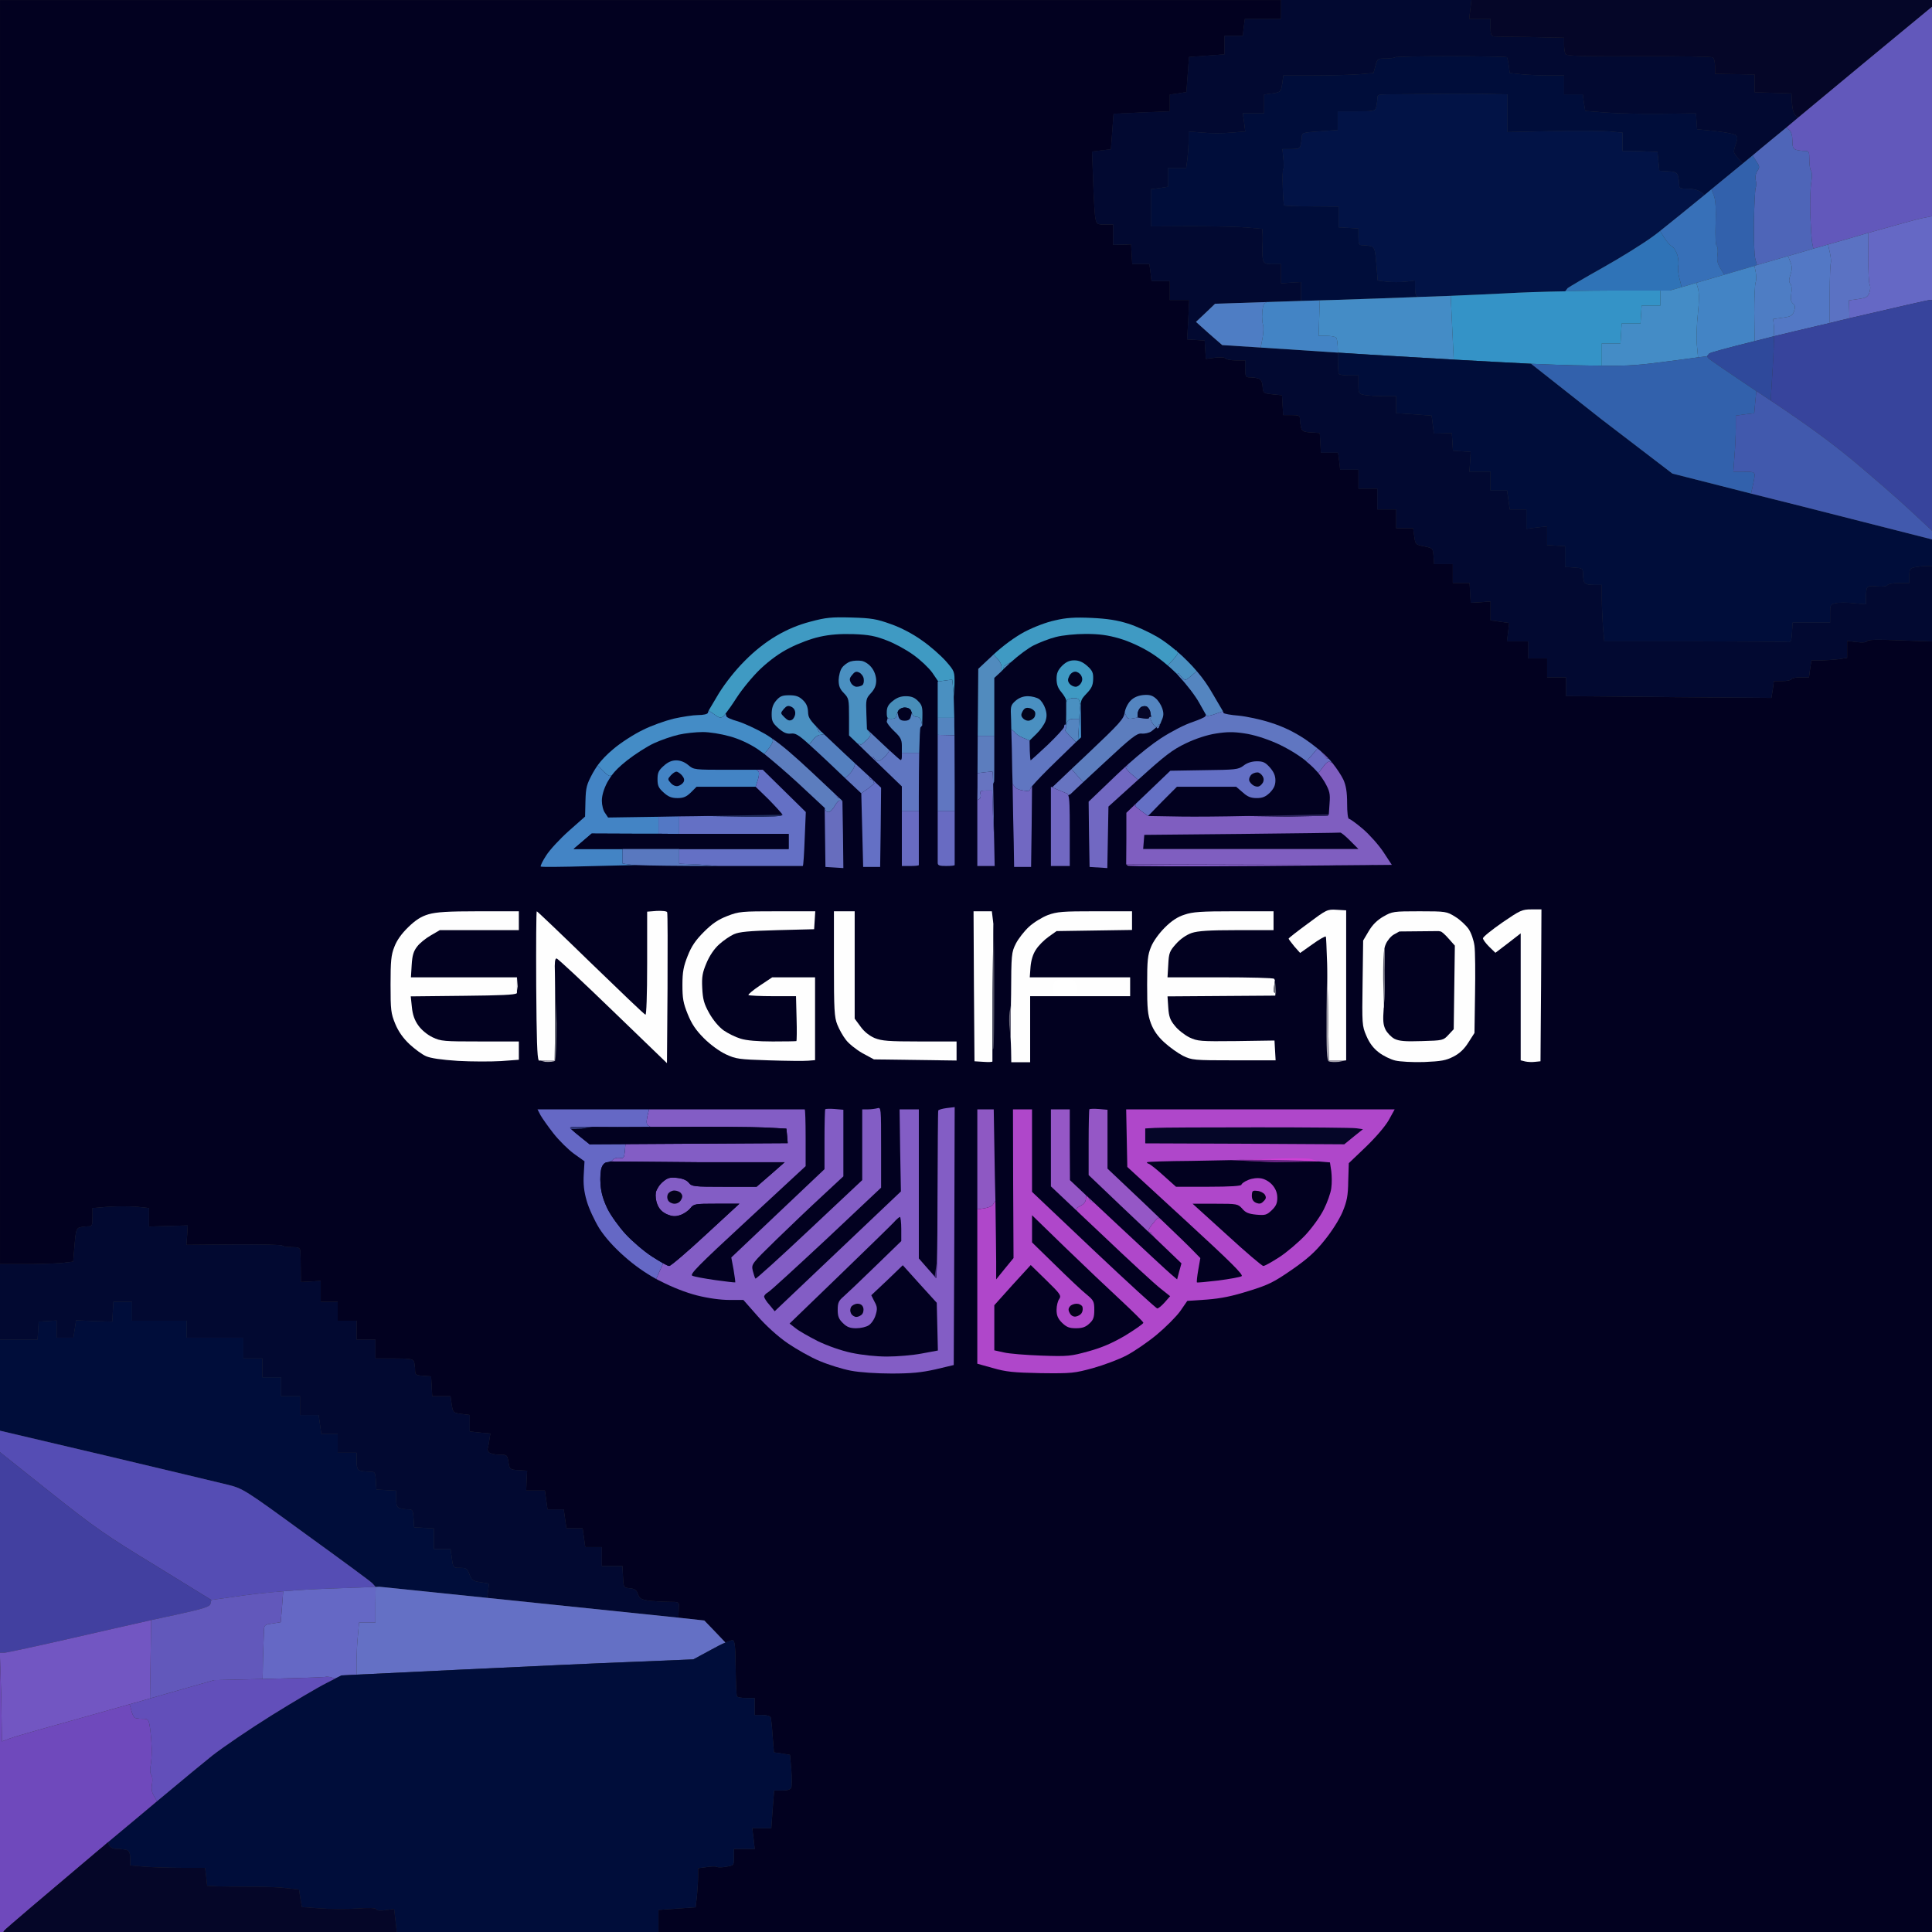 <?xml version="1.0" encoding="UTF-8" standalone="no"?><!DOCTYPE svg PUBLIC "-//W3C//DTD SVG 20010904//EN"
 "http://www.w3.org/Graphics/SVG/1.1/DTD/svg11.dtd">
<svg version="1.1" baseProfile="full" xmlns="http://www.w3.org/2000/svg"
 width="1024pt" height="1024pt" viewBox="0 0 1024 1024" preserveAspectRatio="xMidYMid meet">
<rect x="0" y="0" width="1024" height="1024" fill="#333333" stroke="none"/>
<g id="svg" fill="black" stroke="none" stroke-linecap="round" transform="scale(0.1,0.1)">
<path d="M0 6700l134 0 c73 0 160 -3 194 -6 l60 -7 7 -87 c6 -74 10 -89 26 -94 10 -3 30 -6 44 -6
23 0 25 -3 25 -49 l0 -48 85 -7 c47 -3 114 -3 150 0 l65 7 0 49 0 49 103 -3
102 -3 -3 52 -4 51 252 -2 c138 -1 253 1 256 6 3 4 25 8 50 8 38 0 44 3 46 23
1 12 2 54 2 92 l1 70 53 -3 52 -3 0 55 0 56 45 0 45 0 0 50 0 50 50 0 50 0 0 50
0 50 50 0 50 0 0 50 0 50 99 0 c81 0 100 3 105 16 3 9 6 29 6 44 0 27 3 29 43 32
l42 3 3 53 3 52 48 0 49 0 6 44 c7 43 8 44 51 50 l45 6 0 43 0 44 54 6 55 5 -6 39
c-3 21 -7 40 -9 42 -2 2 1 10 7 18 6 7 31 13 54 13 43 0 43 1 50 39 6 39 7 40 53 43
l46 3 -3 53 -2 52 49 0 50 0 7 50 7 50 43 0 43 0 7 50 7 50 43 0 43 0 7 50
7 50 44 0 44 0 0 50 0 50 55 0 54 0 3 58 c3 57 3 57 36 60 26 3 36 9 43 31
9 24 17 29 60 35 27 3 74 6 104 6 54 0 55 1 53 28 -1 15 -2 34 -2 42 l0 14
137 15 56 58 56 59 c21 -9 36 -14 39 -13 11 4 14 38 15 147 1 78 4 146 7 151
3 5 25 9 50 9 l44 0 0 45 0 45 40 0 c24 0 42 5 45 13 2 6 7 51 10 98 l7 87 42 6
43 7 7 78 c3 43 3 86 0 95 -4 11 -19 16 -49 16 l-42 0 -8 100 -7 100 -50 0
-51 0 7 55 6 55 -55 0 -55 0 0 44 c0 43 0 43 -41 50 -22 4 -44 4 -50 1 -5 -4 -29 -3 -54 1
l-45 6 0 43 c0 23 -3 69 -6 103 l-7 61 -98 7 -99 7 0 58 0 59 0 0 3375 0
3375 0 0 -5120 0 -1720 -168 -6 c-119 -5 -171 -4 -176 4 -4 7 -25 9 -56 5
l-50 -6 0 45 0 45 -46 7 c-26 3 -68 6 -95 6 l-48 0 -7 45 -6 45 -44 0 c-23 0 -46 4 -49 10
-3 6 -26 10 -49 10 l-44 0 -6 45 -7 44 -510 -4 c-280 -3 -525 -5 -544 -5
l-35 0 0 -50 0 -50 -50 0 -50 0 0 -50 0 -50 -50 0 -50 0 0 -45 0 -45 -56 0
-57 0 6 -49 6 -49 -50 -7 -49 -7 0 -50 0 -50 -52 4 -53 3 -3 -52 -3 -53 -45 0
-44 0 0 -50 0 -50 -49 0 -50 0 -3 -42 c-3 -42 -4 -43 -49 -52 -46 -9 -47 -10 -53 -52
l-6 -44 -45 0 -45 0 0 -50 0 -50 -50 0 -50 0 0 -55 0 -55 -50 0 -50 0 0 -50
0 -50 -49 0 -48 0 -5 -45 -6 -45 -45 0 -46 0 -3 -52 -3 -53 -46 -3 c-39 -2 -48 -7 -53 -25
-3 -12 -6 -32 -6 -44 0 -20 -5 -23 -44 -23 l-45 0 -3 -52 -3 -53 -50 -5
c-49 -5 -50 -6 -53 -41 -2 -26 -9 -39 -23 -43 -10 -3 -30 -6 -44 -6 -23 0 -25 -4 -25 -45
l0 -45 -49 0 c-28 0 -53 -5 -56 -10 -4 -6 -26 -8 -55 -4 l-49 6 -3 -48 -3 -49 -46 -3
-47 -3 6 -105 5 -104 -52 0 -51 0 0 -50 0 -50 -49 0 -48 0 -5 -45 -6 -45 -45 0
-46 0 -3 -52 -3 -53 -47 2 -48 1 0 -54 0 -54 -44 0 c-41 0 -44 -2 -50 -32
-4 -18 -9 -105 -12 -194 l-6 -161 50 -6 50 -6 7 -94 7 -94 149 -7 149 -6 0 -45
0 -44 44 -6 44 -7 7 -93 7 -93 94 -7 94 -7 0 -49 0 -49 49 0 48 0 5 -45
6 -45 96 0 96 0 0 -50 0 -50 -1670 0 -5120 0 0 5120 0 1580 z" fill="rgb(2, 1, 32)"/>
<path d="M10240 3400l0 -400 -29 0 c-16 0 -43 3 -60 6 -28 6 -31 10 -31 45 l0 39 -54 0
c-30 0 -58 5 -62 11 -4 7 -25 9 -55 7 -36 -4 -49 -1 -54 9 -3 8 -5 31 -5 50
l0 36 -65 -6 c-36 -4 -79 -4 -95 0 -28 5 -30 8 -30 54 l0 49 -99 0 -100 0 -3 53
c-3 47 -5 52 -25 50 -13 -2 -236 -3 -497 -4 l-473 0 -7 -76 c-3 -42 -6 -109 -6 -150
l0 -73 -44 0 c-31 0 -46 -5 -50 -16 -3 -9 -6 -29 -6 -44 0 -27 -3 -29 -47 -32
l-48 -3 0 -55 0 -55 -47 -3 -48 -3 0 -50 0 -49 -55 6 -55 7 0 -52 0 -51 -44 0
-44 0 -7 -50 -7 -50 -44 0 -44 0 0 -50 0 -50 -56 0 -56 0 4 -52 3 -53 -47 -3
-47 -3 -3 -47 -3 -47 -47 2 -48 1 -6 -48 -6 -47 -94 -7 -94 -6 0 -45 0 -45 -65 0
c-36 0 -81 -3 -100 -6 -34 -6 -35 -8 -35 -55 l0 -49 -49 0 c-28 0 -52 -4 -55 -8
-3 -5 -5 -48 -5 -97 1 -5 1 -11 0 -16 l-409 -27 -204 -13 -70 -61 -69 -62 51 -48
50 -48 273 -9 182 -6 0 -50 0 -50 -52 3 -53 4 0 -51 0 -51 -45 0 c-39 0 -45 -3 -51 -24
-3 -13 -4 -41 -3 -62 1 -22 2 -53 1 -70 l-2 -31 -81 -7 c-44 -4 -177 -7 -295 -7
l-214 1 0 -99 0 -98 45 -6 45 -7 0 -50 0 -50 49 0 48 0 7 -52 c3 -29 6 -73 6 -97
l0 -44 75 6 c41 4 109 4 150 0 l75 -6 -6 -48 -7 -49 57 0 56 0 0 -49 0 -50 45 -6
c43 -7 44 -8 51 -51 l6 -44 159 0 c88 0 195 -3 239 -6 l80 -7 10 -38 c10 -38 12 -39 54 -39
23 0 45 -3 49 -6 3 -4 137 -6 297 -6 161 0 294 3 297 5 2 3 7 23 10 45 l5 39 64 7
c35 3 100 6 144 6 l80 0 0 50 0 50 49 0 50 0 6 44 7 44 101 8 c56 5 188 8 294 7
l192 -2 3 42 3 42 97 10 c53 6 102 15 109 22 9 9 9 20 0 44 -6 17 -11 37 -11 43
0 6 11 23 24 36 l24 26 c17 -14 34 -28 51 -42 33 -28 67 -56 101 -84 26 -21 52 -43 78 -64
21 -18 42 -35 63 -53 l-15 -12 c-9 -8 -16 -34 -18 -64 l-3 -52 -97 -3 -98 -3 0 -47
0 -47 -105 -2 -105 -2 0 -40 c0 -22 -5 -43 -12 -47 -6 -4 -183 -7 -392 -6
-293 1 -382 -1 -388 -11 -4 -6 -8 -29 -8 -49 l0 -38 -102 -2 c-57 -2 -137 -3 -178 -3
-41 0 -83 -1 -92 -2 -14 -2 -18 -13 -18 -48 l0 -45 -56 0 -57 0 6 -50 6 -50
-1009 0 0 50 0 50 -96 0 -96 0 -6 45 -5 45 -48 0 -49 0 0 49 0 49 -94 7
-94 7 -7 93 -7 93 -44 7 -44 6 0 44 0 45 -149 6 -149 7 -7 94 -7 94 -50 6
-50 6 6 161 c3 89 8 176 12 194 6 30 9 32 50 32 l44 0 0 54 0 54 48 -1 47 -2 3 53
3 52 46 0 45 0 6 45 5 45 48 0 49 0 0 50 0 50 51 0 52 0 -5 104 -6 105 47 3
46 3 3 49 3 48 49 -6 c29 -4 51 -2 55 4 3 5 28 10 56 10 l49 0 0 45 c0 41 2 45 25 45
14 0 34 3 44 6 14 4 21 17 23 43 3 35 4 36 53 41 l50 5 3 53 3 52 45 0 c39 0 44 3 44 23
0 12 3 32 6 44 5 18 14 23 53 25 l46 3 3 53 3 52 46 0 45 0 6 45 5 45 48 0
49 0 0 50 0 50 50 0 50 0 0 55 0 55 50 0 50 0 0 50 0 50 45 0 45 0 6 44
c6 42 7 43 53 52 45 9 46 10 49 52 l3 42 50 0 49 0 0 50 0 50 44 0 45 0 3 53
3 52 53 -3 52 -4 0 50 0 50 49 7 50 7 -6 49 -6 49 57 0 56 0 0 45 0 45 50 0
50 0 0 50 0 50 50 0 50 0 0 50 0 50 35 0 c19 0 264 2 544 5 l510 4 7 -44
6 -45 44 0 c23 0 46 -4 49 -10 3 -6 26 -10 49 -10 l44 0 6 -45 7 -45 48 0
c27 0 69 -3 95 -6 l46 -7 0 -45 0 -45 50 6 c31 4 52 2 56 -5 5 -8 57 -9 176 -4
l168 6 z" fill="rgb(2, 9, 49)"/>
<path d="M9531 623c244 -203 475 -394 549 -455 l160 -132 0 -36 -2441 0 -6 50 -6 50 57 0
56 0 0 45 c0 35 4 46 18 48 9 1 51 2 92 2 41 0 121 1 178 3 l102 2 0 38
c0 20 4 43 8 49 6 10 95 12 388 11 209 -1 386 2 392 6 7 4 12 25 12 47 l0 40 105 2
105 2 0 47 0 47 98 3 97 3 3 52 c2 30 9 56 18 64 l15 12 z" fill="rgb(5, 6, 40)"/>
<path d="M9468 676l16 13 c10 9 16 29 16 56 0 34 4 44 20 49 11 3 31 6 45 6 23 0 25 3 25 48
0 26 4 52 9 57 5 6 6 32 1 63 -5 29 -7 107 -5 175 3 67 7 134 11 149 l5 26
c27 -7 53 -15 78 -22 77 -22 150 -43 214 -62 152 -43 258 -72 277 -76 l60 -12
0 -1110 -160 132 c-74 61 -305 252 -549 455 -21 18 -42 35 -63 53 z" fill="rgb(98, 88, 187)"/>
<path d="M6895 1595l100 -3 70 -2 c148 -5 308 -10 455 -16 l-10 -4 c-5 0 -10 -19 -10 -41
l0 -42 -50 6 c-27 3 -72 3 -99 0 l-49 -6 -7 -87 c-6 -74 -10 -89 -26 -94
-10 -3 -30 -6 -44 -6 -23 0 -25 -4 -25 -44 l0 -45 -52 -3 -53 -3 0 -55 0 -55 -143 -1
c-78 0 -144 -3 -146 -5 -2 -2 -6 -45 -7 -96 -2 -51 -1 -95 3 -98 3 -3 3 -28 0 -55
l-5 -50 46 0 c38 0 46 -3 51 -22 3 -13 6 -33 6 -44 0 -20 7 -22 95 -28 l95 -7 0 -50
0 -49 99 0 c94 0 99 -1 105 -23 3 -12 6 -32 6 -44 0 -21 5 -23 50 -23 28 0 137 -1 243 -2
105 -2 238 -2 295 0 l102 2 0 100 0 100 230 -5 c127 -3 264 -2 305 1 l75 7 0 48
0 49 40 0 c22 0 64 1 93 3 l52 2 5 50 5 50 46 3 c39 2 48 7 53 25 3 12 6 32 6 45
0 20 5 22 46 22 27 0 54 7 68 17 l21 16 c12 -10 24 -20 36 -30 52 -43 109 -89 167 -137
l-24 -26 c-13 -13 -24 -30 -24 -36 0 -6 5 -26 11 -43 9 -24 9 -35 0 -44
-7 -7 -56 -16 -109 -22 l-97 -10 -3 -42 -3 -42 -192 2 c-106 1 -238 -2 -294 -7
l-101 -8 -7 -44 -6 -44 -50 0 -49 0 0 -50 0 -50 -80 0 c-44 0 -109 -3 -144 -6
l-64 -7 -5 -39 c-3 -22 -8 -42 -10 -45 -3 -2 -136 -5 -297 -5 -160 0 -294 2 -297 6
-4 3 -26 6 -49 6 -42 0 -44 1 -54 39 l-10 38 -80 7 c-44 3 -151 6 -239 6
l-159 0 -6 44 c-7 43 -8 44 -51 51 l-45 6 0 50 0 49 -56 0 -57 0 7 49 6 48 -75 6
c-41 4 -109 4 -150 0 l-75 -6 0 44 c0 24 -3 68 -6 97 l-7 52 -48 0 -49 0 0 50
0 50 -45 7 -45 6 0 98 0 99 214 -1 c118 0 251 3 295 7 l81 7 2 31 c1 17 0 48 -1 70
-1 21 0 49 3 62 6 21 12 24 51 24 l45 0 0 51 0 51 53 -4 52 -3 0 50 0 50
z" fill="rgb(0, 13, 58)"/>
<path d="M7520 1574c59 -2 116 -4 169 -6 122 -5 224 -10 286 -13 87 -5 205 -9 321 -11
l13 -17 c8 -6 92 -56 187 -109 96 -54 217 -129 269 -168 7 -5 19 -14 34 -26
48 -38 132 -106 236 -191 l-21 -16 c-14 -10 -41 -17 -68 -17 -41 0 -46 -2 -46 -22
0 -13 -3 -33 -6 -45 -5 -18 -14 -23 -53 -25 l-46 -3 -5 -50 -5 -50 -52 -2
c-29 -2 -71 -3 -93 -3 l-40 0 0 -49 0 -48 -75 -7 c-41 -3 -178 -4 -305 -1
l-230 5 0 -100 0 -100 -102 -2 c-57 -2 -190 -2 -295 0 -106 1 -215 2 -243 2
-45 0 -50 2 -50 23 0 12 -3 32 -6 44 -6 22 -11 23 -105 23 l-99 0 0 49 0 50 -95 7
c-88 6 -95 8 -95 28 0 11 -3 31 -6 44 -5 19 -13 22 -51 22 l-46 0 5 50 c3 27 3 52 0 55
-4 3 -5 47 -3 98 1 51 5 94 7 96 2 2 68 5 146 5 l143 1 0 55 0 55 53 3 52 3 0 45
c0 40 2 44 25 44 14 0 34 3 44 6 16 5 20 20 26 94 l7 87 49 6 c27 3 72 3 99 0
l50 -6 0 42 c0 22 5 41 10 41 l10 4 z" fill="rgb(2, 19, 70)"/>
<path d="M9289 824l20 31 c18 27 19 32 5 52 -9 14 -12 33 -8 48 3 14 3 33 -1 42 -3 10 -7 90 -9 178
-1 88 2 176 7 195 l9 35 165 -48 8 -2 c43 -12 85 -25 126 -37 l-5 -26 c-4 -15 -8 -82 -11 -149
-2 -68 0 -146 5 -175 5 -31 4 -57 -1 -63 -5 -5 -9 -31 -9 -57 0 -45 -2 -48 -25 -48
-14 0 -34 -3 -45 -6 -16 -5 -20 -15 -20 -49 0 -27 -6 -47 -16 -56 l-16 -13
c-26 21 -52 43 -78 64 -34 28 -68 56 -101 84 z" fill="rgb(78, 101, 184)"/>
<path d="M9238 866c-58 48 -115 94 -167 137 l14 37 c8 23 11 72 8 147 -2 64 0 114 6 117
5 3 7 24 4 46 -4 29 0 47 15 72 l21 34 160 -47 13 -4 -9 -35 c-5 -19 -8 -107 -7 -195
2 -88 6 -168 9 -178 4 -9 4 -28 1 -42 -4 -15 -1 -34 8 -48 14 -20 13 -25 -5 -52
l-20 -31 c-17 14 -34 28 -51 42 z" fill="rgb(50, 97, 172)"/>
<path d="M9035 1033c-104 85 -188 153 -236 191 l22 36 c12 19 30 40 40 45 11 6 24 28 30 48
5 21 7 46 4 56 -3 11 -1 40 6 65 l12 48 78 -23 148 -43 -21 -34 c-15 -25 -19 -43 -15 -72
3 -22 1 -43 -4 -46 -6 -3 -8 -53 -6 -117 3 -75 0 -124 -8 -147 l-14 -37
c-12 10 -24 20 -36 30 z" fill="rgb(55, 112, 184)"/>
<path d="M9903 1234l-1 131 c0 72 3 137 8 144 4 8 4 26 -2 42 -8 23 -17 28 -59 34
l-49 7 1 41 c1 23 1 45 1 48 l-1 6 c239 -56 420 -97 426 -97 l13 0 0 -444
-60 12 c-19 4 -125 33 -277 76 z" fill="rgb(101, 104, 197)"/>
<path d="M8296 1544c94 -3 186 -4 259 -4 l245 0 50 0 63 -18 -12 -48 c-7 -25 -9 -54 -6 -65
3 -10 1 -35 -4 -56 -6 -20 -19 -42 -30 -48 -10 -5 -28 -26 -40 -45 l-22 -36
c-15 12 -27 21 -34 26 -52 39 -173 114 -269 168 -95 53 -179 103 -187 109
l-13 17 z" fill="rgb(47, 115, 183)"/>
<path d="M9689 1296l10 44 c5 24 7 48 5 52 -3 5 -6 79 -6 164 l0 156 c35 -9 70 -17 103 -25
l1 -6 c0 -3 0 -25 -1 -48 l-1 -41 49 -7 c42 -6 51 -11 59 -34 6 -16 6 -34 2 -42
-5 -7 -8 -72 -8 -144 l1 -131 c-64 19 -137 40 -214 62 z" fill="rgb(91, 114, 195)"/>
<path d="M9611 1318c-41 12 -83 25 -126 37 l-8 2 12 31 c10 24 10 39 1 67 -9 26 -9 39 -1 49
7 8 9 29 5 53 -4 29 -2 42 9 52 12 9 13 19 6 40 -9 25 -17 29 -61 35 l-50 7 4 37
c1 8 1 28 1 54 72 -17 152 -37 239 -57 19 -4 37 -9 56 -13 l0 -156 c0 -85 3 -159 6 -164
2 -4 0 -28 -5 -52 l-10 -44 c-25 7 -51 15 -78 22 z" fill="rgb(83, 120, 197)"/>
<path d="M9312 1405l-13 4 7 35 c3 20 3 44 -1 53 -4 10 -7 83 -7 163 l2 148 c32 -8 66 -17 103 -26
0 -26 0 -46 -1 -54 l-4 -37 50 -7 c44 -6 52 -10 61 -35 7 -21 6 -31 -6 -40
-11 -10 -13 -23 -9 -52 4 -24 2 -45 -5 -53 -8 -10 -8 -23 1 -49 9 -28 9 -43 -1 -67
l-12 -31 -165 48 z" fill="rgb(78, 125, 196)"/>
<path d="M9139 1456l-148 43 9 31 c6 22 6 69 -1 134 -6 56 -9 130 -5 166 l6 64 47 -6
12 -14 c4 -5 96 -30 241 -66 l-2 -148 c0 -80 3 -153 7 -163 4 -9 4 -33 1 -53
l-7 -35 -160 47 z" fill="rgb(67, 132, 197)"/>
<path d="M8913 1522l-63 18 -50 0 0 40 0 40 -49 0 -50 0 -3 48 -3 47 -50 0 -50 0 -3 53
-3 52 -50 0 -49 0 0 59 0 59 c150 2 198 -3 352 -23 l158 -21 -6 -64 c-4 -36 -1 -110 5 -166
7 -65 7 -112 1 -134 l-9 -31 -78 23 z" fill="rgb(68, 140, 198)"/>
<path d="M7689 1568l8 169 8 169 c155 9 295 16 410 22 97 4 175 7 228 8 59 1 107 2 147 2
l0 -59 0 -59 49 0 50 0 3 -52 3 -53 50 0 50 0 3 -47 3 -48 50 0 49 0 0 -40
0 -40 -245 0 c-73 0 -165 1 -259 4 -116 2 -234 6 -321 11 -62 3 -164 8 -286 13
z" fill="rgb(52, 147, 199)"/>
<path d="M7091 1869l173 11 c152 9 302 18 441 26 l-8 -169 -8 -169 c-53 2 -110 4 -169 6
-147 6 -307 11 -455 16 l-70 2 -3 96 -3 92 40 0 c23 0 46 4 52 9 6 5 10 35 10 80
z" fill="rgb(68, 140, 198)"/>
<path d="M7091 1869c0 -45 -4 -75 -10 -80 -6 -5 -29 -9 -52 -9 l-40 0 3 -92 3 -96
-100 3 -182 6 -11 8 c-6 3 -11 26 -12 51 -2 25 1 52 4 61 4 9 3 40 -2 69
l-10 52 409 27 z" fill="rgb(67, 132, 197)"/>
<path d="M9801 1687c-33 8 -68 16 -103 25 -19 4 -37 9 -56 13 -87 20 -167 40 -239 57
-1 42 -3 102 -7 163 l-11 178 c192 128 318 220 441 322 99 83 233 199 297 259
l117 109 0 -1223 -13 0 c-6 0 -187 41 -426 97 z" fill="rgb(55, 68, 156)"/>
<path d="M6682 1842l10 -52 c5 -29 6 -60 2 -69 -3 -9 -6 -36 -4 -61 1 -25 6 -48 12 -51
l11 -8 -273 9 -50 48 -51 48 69 62 70 61 204 13 z" fill="rgb(78, 125, 196)"/>
<path d="M9403 1782c-37 9 -71 18 -103 26 -145 36 -237 61 -241 66 l-12 14 7 10 c3 5 114 81 255 175
15 9 29 19 44 29 11 7 21 14 32 21 l11 -178 c4 -61 6 -121 7 -163 z" fill="rgb(47, 73, 155)"/>
<path d="M10240 3000l0 -141 -688 -175 -271 -68 -417 -106 -375 -287 -374 -295 c-115 -6 -255 -13 -410 -22
-139 -8 -289 -17 -441 -26 l-173 -11 c1 5 1 11 0 16 0 49 2 92 5 97 3 4 27 8 55 8
l49 0 0 49 c0 47 1 49 35 55 19 3 64 6 100 6 l65 0 0 45 0 45 94 6 94 7 6 47
6 48 48 -1 47 -2 3 47 3 47 47 3 47 3 -3 53 -4 52 56 0 56 0 0 50 0 50 44 0
44 0 7 50 7 50 44 0 44 0 0 51 0 52 55 -7 55 -6 0 49 0 50 48 3 47 3 0 55
0 55 48 3 c44 3 47 5 47 32 0 15 3 35 6 44 4 11 19 16 50 16 l44 0 0 73
c0 41 3 108 6 150 l7 76 473 0 c261 1 484 2 497 4 20 2 22 -3 25 -50 l3 -53 100 0
99 0 0 -49 c0 -46 2 -49 30 -54 16 -4 59 -4 95 0 l65 6 0 -36 c0 -19 2 -42 5 -50
5 -10 18 -13 54 -9 30 2 51 0 55 -7 4 -6 32 -11 62 -11 l54 0 0 -39 c0 -35 3 -39 31 -45
17 -3 44 -6 60 -6 l29 0 z" fill="rgb(0, 13, 58)"/>
<path d="M9000 1894l-158 21 c-154 20 -202 25 -352 23 -40 0 -88 -1 -147 -2 -53 -1 -131 -4 -228 -8
l374 295 375 287 417 106 9 -41 c5 -22 10 -48 10 -57 0 -15 -9 -18 -56 -18
l-57 0 6 -82 c4 -46 7 -113 7 -149 l0 -66 49 -7 49 -6 5 -58 6 -59 c-141 -94 -252 -170 -255 -175
l-7 -10 -47 6 z" fill="rgb(50, 97, 172)"/>
<path d="M9385 2123c-11 -7 -21 -14 -32 -21 -15 -10 -29 -20 -44 -29 l-6 59 -5 58 -49 6
-49 7 0 66 c0 36 -3 103 -7 149 l-6 82 57 0 c47 0 56 3 56 18 0 9 -5 35 -10 57
l-9 41 271 68 688 175 0 -46 -117 -109 c-64 -60 -198 -176 -297 -259 -123 -102 -249 -194 -441 -322
z" fill="rgb(65, 89, 173)"/>
<path d="M3756 3766l31 21 c24 18 33 20 46 10 2 -2 7 -7 13 -15 14 -18 36 -49 57 -82
31 -48 86 -115 128 -155 48 -45 102 -85 155 -111 44 -23 116 -50 159 -59
54 -12 107 -16 179 -14 81 3 116 10 175 33 41 15 105 50 142 77 38 27 82 69 100 94
l32 47 36 -5 38 -5 7 67 c0 5 1 14 1 26 l4 -68 c1 -68 1 -69 -46 -123 -27 -30 -83 -80 -127 -110
-47 -34 -112 -68 -164 -86 -75 -27 -102 -32 -209 -35 -106 -3 -136 0 -218 22
-65 17 -122 41 -180 75 -56 33 -115 79 -168 133 -51 51 -102 116 -137 172
l-54 91 z" fill="rgb(63, 154, 195)"/>
<path d="M5266 3469l23 25 c12 13 21 32 19 42 l0 22 12 -13 0 -8 c0 -4 1 -7 3 -7 1 0 9 -6 18 -12
l18 -9 c40 -36 91 -74 119 -88 32 -16 86 -37 119 -45 35 -9 102 -16 157 -16
71 0 117 6 179 24 51 15 113 43 165 75 29 18 61 42 91 68 l30 -32 c16 -17 26 -34 24 -38
l-7 -7 0 -3 -3 1 c-35 -30 -71 -56 -100 -73 -43 -25 -112 -57 -155 -70 -57 -18 -109 -26 -193 -30
-88 -4 -134 -1 -193 13 -47 10 -112 35 -162 61 -52 28 -113 73 -164 120
z" fill="rgb(63, 154, 195)"/>
<path d="M6189 3527c17 14 33 30 49 45 l7 -2 c3 0 5 1 5 3 0 1 7 10 17 19 15 16 18 15 47 -10
l29 -25 c-15 -18 -32 -36 -50 -54 -18 -18 -37 -36 -57 -53 l7 7 c2 4 -8 21 -24 38
l-30 32 zm47 -77 c-1 -1 -2 -1 -3 -2 l3 -1 0 3 z" fill="rgb(74, 144, 193)"/>
<path d="M5266 3469c0 0 0 0 0 0 l-81 76 -3 350 c0 2 0 3 0 5 l43 0 45 0 c0 -13 0 -25 0 -38
l0 -269 38 -35 0 -22 c2 -10 -7 -29 -19 -42 l-23 -25 z" fill="rgb(81, 139, 190)"/>
<path d="M4547 3943l8 -3 c3 0 5 3 5 7 0 4 13 -6 30 -22 25 -24 28 -31 17 -44 l-12 -16
-3 -81 c-3 -76 -2 -82 24 -110 20 -22 28 -41 28 -67 0 -22 -9 -49 -23 -67
-13 -18 -35 -33 -53 -37 -17 -3 -44 -2 -60 3 -16 5 -36 20 -45 33 -10 13 -17 42 -18 65
0 31 6 48 28 70 26 27 27 33 27 126 l0 98 47 45 z" fill="rgb(74, 144, 193)"/>
<path d="M5320 3545l25 -23 c4 -5 9 -9 14 -13 l-18 9 c-9 6 -17 12 -18 12 -2 0 -3 3 -3 7
l0 8 z" fill="rgb(81, 139, 190)"/>
<path d="M5651 3725l5 -13 c3 -6 19 -12 35 -12 21 0 29 5 30 18 l5 18 c1 -3 1 -5 2 -8
4 -24 13 -33 31 -52 26 -27 34 -43 35 -76 1 -35 -4 -46 -32 -71 -23 -20 -43 -29 -68 -29
-26 0 -43 8 -65 29 -22 23 -29 39 -29 69 0 29 7 49 25 70 14 17 25 36 26 43
l0 14 z" fill="rgb(63, 154, 195)"/>
<path d="M4517 3577c-15 17 -16 25 -7 42 6 12 20 21 30 21 11 0 25 -4 31 -9 6 -4 9 -19 7 -32
-1 -13 -12 -28 -23 -34 -16 -8 -24 -6 -38 12 z" fill="rgb(2, 1, 32)"/>
<path d="M5667 3584c-9 18 -8 27 2 40 7 9 22 16 32 16 10 0 23 -9 29 -20 8 -14 8 -26 0 -40
-6 -11 -20 -20 -31 -20 -12 0 -26 10 -32 24 z" fill="rgb(2, 1, 32)"/>
<path d="M6238 3572c4 5 8 9 12 14 39 41 87 104 106 139 l36 64 5 5 c3 2 23 -2 45 -10
l40 -14 -54 -92 c-25 -44 -52 -83 -85 -121 l-29 25 c-29 25 -32 26 -47 10
-10 -9 -17 -18 -17 -19 0 -2 -2 -3 -5 -3 l-7 2 z" fill="rgb(84, 133, 192)"/>
<path d="M4973 3612l-3 1 0 96 c0 17 0 51 0 96 l45 0 43 0 c-1 -47 -2 -85 -3 -110
0 -12 -1 -21 -1 -26 l-7 -67 -38 5 -36 5 z" fill="rgb(74, 144, 193)"/>
<path d="M4289 3946l21 -26 c10 -14 27 -25 37 -25 l21 -3 c-5 -5 -10 -10 -15 -14 l-7 2
c-4 0 -6 -1 -6 -3 0 -2 -4 -7 -9 -12 l-4 -14 c-40 -41 -43 -54 -44 -76 -1 -29 -9 -47 -28 -65
-20 -19 -37 -25 -72 -25 -37 0 -49 5 -69 28 -17 20 -24 40 -24 72 0 37 5 47 36 75
28 24 44 31 68 28 21 -2 36 4 95 58 z" fill="rgb(74, 144, 193)"/>
<path d="M5961 3777l8 17 c6 14 14 18 34 14 l27 -5 0 -20 c0 -11 7 -26 15 -33 8 -7 22 -9 31 -6
9 4 19 18 21 31 l4 24 -3 8 c-1 5 4 18 13 30 7 10 14 16 19 17 1 0 3 0 3 -1
4 -3 7 -8 7 -10 0 -1 2 -3 5 -3 l3 0 c3 -5 5 -12 8 -19 12 -26 13 -40 4 -67
-6 -18 -22 -43 -36 -54 -18 -15 -34 -19 -66 -16 -27 3 -50 13 -66 30 -14 14 -28 42 -31 63
0 0 0 0 0 0 z" fill="rgb(84, 133, 192)"/>
<path d="M4705 3805c4 4 10 5 20 5 14 0 25 -5 25 -11 0 -4 3 -13 7 -22 1 -3 2 -5 3 -8
6 -11 21 -19 36 -19 13 0 27 6 31 14 l6 14 4 11 c3 6 13 11 23 11 11 0 20 9 23 23
l5 22 1 -53 c1 -44 -3 -57 -24 -77 -17 -18 -35 -25 -64 -25 -28 0 -48 8 -70 26
-24 19 -31 34 -31 60 0 16 1 25 5 29 z" fill="rgb(72, 142, 185)"/>
<path d="M5360 3865l18 15 c4 8 23 22 43 30 l36 15 36 -35 c20 -19 41 -49 48 -67 8 -24 8 -41 -1 -68
-6 -19 -21 -42 -33 -50 -12 -8 -38 -15 -59 -15 -25 0 -46 8 -65 24 -24 21 -27 30 -25 73
1 10 1 39 2 78 z" fill="rgb(74, 144, 193)"/>
<path d="M5651 3725l0 60 -1 60 6 -18 c4 -11 16 -17 35 -17 l29 0 c2 -35 4 -58 6 -74
l-5 -18 c-1 -13 -9 -18 -30 -18 -16 0 -32 6 -35 12 l-5 13 z" fill="rgb(74, 144, 193)"/>
<path d="M5726 3736c-2 16 -4 39 -6 74 0 2 0 4 0 7 l-6 106 16 -15 -1 -92 -1 -88 c-1 3 -1 5 -2 8
z" fill="rgb(68, 140, 198)"/>
<path d="M4154 3758c-18 22 -18 22 4 44 17 17 26 20 40 13 9 -6 17 -21 17 -35 0 -16 -8 -28 -21 -34
-17 -8 -25 -5 -40 12 z" fill="rgb(2, 1, 32)"/>
<path d="M6030 3803l30 5 c16 2 30 2 30 -2 0 -3 3 -6 6 -6 l5 -1 -4 -24 c-2 -13 -12 -27 -21 -31
-9 -3 -23 -1 -31 6 -8 7 -15 22 -15 33 l0 20 z" fill="rgb(5, 6, 40)"/>
<path d="M4757 3777l5 21 c5 16 14 22 33 22 19 0 29 -6 32 -21 l6 -21 -6 -14 c-4 -8 -18 -14 -31 -14
-15 0 -30 8 -36 19 -1 3 -2 5 -3 8 z" fill="rgb(2, 1, 32)"/>
<path d="M5420 3770c-9 16 -9 25 1 36 6 8 19 14 29 14 10 0 23 -7 30 -15 7 -8 9 -22 6 -31
-4 -9 -17 -19 -30 -21 -18 -4 -27 1 -36 17 z" fill="rgb(3, 2, 26)"/>
<path d="M3756 3766l-4 12 c-2 7 -23 12 -52 12 -26 0 -84 9 -129 19 -45 11 -119 37 -164 60
-46 22 -116 67 -155 100 -37 31 -63 58 -85 88 l28 28 c17 17 33 29 37 27
l9 -1 c19 -26 44 -50 83 -81 42 -33 106 -74 143 -91 37 -17 95 -37 130 -45
35 -8 92 -14 128 -14 37 0 98 10 144 23 48 13 104 39 146 67 9 6 21 15 36 26
l26 -32 c12 -16 21 -34 19 -41 l-4 -9 c-13 -9 -25 -17 -37 -24 -47 -27 -112 -57 -145 -67
-33 -9 -60 -21 -60 -27 l-4 -14 c-6 8 -11 13 -13 15 -13 10 -22 8 -46 -10
l-31 -21 z" fill="rgb(68, 140, 198)"/>
<path d="M6392 3789l-4 8 c-1 4 -33 18 -70 31 -38 12 -111 50 -165 85 -46 30 -107 78 -173 137
l0 5 c0 3 -1 5 -3 5 -2 0 -6 3 -10 6 -3 3 10 20 30 37 l35 30 6 -5 c137 -124 176 -154 247 -188
52 -25 113 -45 159 -52 56 -9 93 -10 151 -1 49 7 110 26 170 52 56 25 119 63 159 96
0 0 0 0 0 1 l31 -36 28 -33 c-22 -18 -45 -35 -67 -50 -61 -40 -116 -66 -182 -87
-52 -17 -128 -33 -170 -37 -41 -3 -76 -10 -79 -14 l-3 -9 -40 14 c-22 8 -42 12 -45 10
l-5 -5 z" fill="rgb(96, 118, 193)"/>
<path d="M4705 3805l-5 19 c0 8 18 31 40 52 33 31 40 45 40 76 l0 38 45 0 47 0 c2 -80 4 -133 7 -135
l9 -10 -5 -22 c-3 -14 -12 -23 -23 -23 -10 0 -20 -5 -23 -11 l-4 -11 -6 21
c-3 15 -13 21 -32 21 -19 0 -28 -6 -33 -22 l-5 -21 c-4 9 -7 18 -7 22 0 6 -11 11 -25 11
-10 0 -16 -1 -20 -5 z" fill="rgb(84, 133, 192)"/>
<path d="M5961 3777c-5 34 -27 58 -196 218 l-86 81 30 34 32 36 c30 -28 68 -63 109 -101
148 -138 176 -159 200 -157 16 2 40 -3 53 -12 l27 -22 c-5 -1 -12 -7 -19 -17
-9 -12 -14 -25 -13 -30 l3 -8 -5 1 c-3 0 -6 3 -6 6 0 4 -14 4 -30 2 l-30 -5
-27 5 c-20 4 -28 0 -34 -14 l-8 -17 zm169 77 l4 7 c3 -1 6 -2 7 -3 0 -1 3 -8 7 -18 l-3 0 c-3 0 -5 2 -5 3 0 2 -3 7 -7 10
0 1 -2 1 -3 1 z" fill="rgb(92, 125, 190)"/>
<path d="M4970 3805c0 27 0 57 0 90 l45 1 44 1 c-1 -33 -1 -64 -1 -92 l-43 0 -45 0
z" fill="rgb(84, 133, 192)"/>
<path d="M5650 3845l0 -3 c0 0 0 0 -1 -1 l1 14 c0 8 -2 15 -5 15 -3 0 10 15 28 33
l30 30 11 -10 6 -106 c0 -3 0 -5 0 -7 l-29 0 c-19 0 -31 6 -35 17 l-6 18
z" fill="rgb(84, 133, 192)"/>
<path d="M5360 3865c2 58 4 138 5 220 1 23 1 46 2 70 l11 15 c4 8 24 17 45 20 27 5 37 2 37 -8
0 -2 4 -7 10 -15 21 -25 69 -75 125 -129 l108 -105 -30 -30 c-18 -18 -31 -33 -28 -33
3 0 5 -7 5 -15 l-1 -14 c-1 -1 -2 -1 -4 -1 -3 0 -5 6 -5 13 0 6 -39 49 -87 95
-48 45 -89 82 -90 82 -2 0 -4 -24 -5 -52 l-1 -53 -36 -15 c-20 -8 -39 -22 -43 -30
l-18 -15 z" fill="rgb(96, 118, 193)"/>
<path d="M4353 3878c-10 -10 -19 -19 -26 -27 l4 14 c5 5 9 10 9 12 0 2 2 3 6 3 l7 -2
z" fill="rgb(84, 128, 191)"/>
<path d="M4547 3943l69 67 7 0 c4 0 7 2 7 4 0 2 6 9 14 15 11 9 20 6 43 -16 16 -15 27 -32 25 -36
l-2 -4 c-9 -9 -20 -18 -30 -28 l-85 -80 12 16 c11 13 8 20 -17 44 -17 16 -30 26 -30 22
0 -4 -2 -7 -5 -7 l-8 3 z" fill="rgb(92, 125, 190)"/>
<path d="M4289 3946c26 23 60 55 107 99 l83 79 20 -18 c11 -10 23 -28 27 -38 l7 -21
-56 -52 c-47 -44 -82 -77 -109 -103 l-21 3 c-10 0 -27 11 -37 25 l-21 26
z" fill="rgb(84, 128, 191)"/>
<path d="M4970 3895c0 84 0 185 0 285 0 42 0 82 0 120 l45 0 45 0 c0 -45 0 -93 0 -142
0 -93 -1 -183 -1 -261 l-44 -1 -45 -1 z" fill="rgb(96, 118, 193)"/>
<path d="M5182 3900c0 64 -1 132 -1 198 l39 -5 c22 -3 41 -4 41 -2 1 1 2 25 3 64 l5 -12
c1 -7 1 -112 1 -243 l-45 0 -43 0 z" fill="rgb(92, 125, 190)"/>
<path d="M4051 3996c46 37 116 97 176 152 l144 134 5 13 c3 8 12 11 20 8 8 -3 21 -18 30 -34
8 -16 20 -28 27 -26 l12 2 -16 -15 -4 0 c-3 0 -5 -1 -5 -3 0 -1 -8 -11 -18 -22
l-19 -18 -1 -1 -99 -93 c-94 -88 -158 -143 -211 -179 l4 9 c2 7 -7 25 -19 41
l-26 32 z" fill="rgb(92, 125, 190)"/>
<path d="M4780 3990l0 21 c0 11 -3 19 -7 17 -4 -1 -29 -24 -63 -55 l2 4 c2 4 -9 21 -25 36
-23 22 -32 25 -43 16 -8 -6 -14 -13 -14 -15 0 -2 -3 -4 -7 -4 l-7 0 24 23
140 135 0 132 45 0 45 0 c0 -25 0 -51 0 -78 0 -87 1 -168 2 -232 l-47 0
-45 0 z" fill="rgb(96, 118, 193)"/>
<path d="M6924 4036c24 19 46 41 64 62 l27 -36 c12 -18 26 -28 33 -24 l14 6 c-4 -4 -7 -8 -10 -12
-3 -4 -7 -8 -11 -12 l-5 0 c-3 0 -6 -1 -6 -3 0 -1 -10 -14 -22 -27 l-9 -10
-16 -13 c0 0 0 0 0 0 l-28 33 -31 36 z" fill="rgb(104, 107, 194)"/>
<path d="M6999 3980c-5 -4 -10 -8 -16 -13 l16 13 zm42 40 c-11 -12 -26 -26 -42 -40 l9 10 c12 13 22 26 22 27 0 2 3 3 6 3 l5 0
z" fill="rgb(127, 94, 192)"/>
<path d="M4005 4170l12 -37 c7 -23 8 -41 2 -45 l-9 -8 -150 0 c-180 0 -183 0 -212 -25
-19 -16 -42 -25 -64 -25 -23 0 -44 9 -66 29 -27 24 -33 36 -33 71 0 35 6 47 33 71
24 22 42 29 73 29 32 0 47 -7 71 -30 l30 -30 156 0 157 0 z" fill="rgb(67, 132, 197)"/>
<path d="M6020 4260l0 5 c0 3 -2 5 -5 5 -3 0 12 12 33 28 l37 27 76 -78 77 -77 157 0
157 0 35 30 c25 23 43 30 74 30 31 0 47 -7 70 -29 21 -22 29 -39 29 -65
0 -25 -9 -45 -29 -68 -24 -27 -36 -33 -69 -33 -27 0 -52 8 -71 23 -28 21 -42 22 -209 24
l-179 3 -117 112 -66 63 z" fill="rgb(100, 112, 197)"/>
<path d="M6988 4098c13 16 24 32 33 47 27 48 30 62 26 113 l-4 58 -2 2 c0 1 -2 3 -3 5
-2 1 -99 3 -215 5 l-213 -3 c-135 3 -274 4 -347 3 l-178 -3 -37 -27 c-21 -16 -36 -28 -33 -28
3 0 5 -2 5 -5 l0 -5 -50 48 0 137 -1 136 704 2 704 1 -44 -67 c-25 -38 -74 -93 -109 -123
-35 -30 -69 -54 -74 -54 -6 0 -10 -35 -10 -82 0 -61 -6 -95 -20 -126 -10 -21 -34 -58 -58 -88
l-14 -6 c-7 -4 -21 6 -33 24 l-27 36 z" fill="rgb(127, 94, 192)"/>
<path d="M4479 4124l86 81 38 -27 c20 -16 35 -28 32 -28 -3 0 -5 -2 -5 -5 l2 -6 -9 -4
c-3 -3 -8 -5 -10 -5 -1 0 -3 -2 -3 -5 l1 -6 -78 -72 -7 21 c-4 10 -16 28 -27 38
l-20 18 z" fill="rgb(96, 118, 193)"/>
<path d="M5980 4050c-22 20 -44 40 -67 62 l-143 137 2 173 3 173 47 3 47 3 3 -163
3 -163 157 -142 -35 -30 c-20 -17 -33 -34 -30 -37 4 -3 8 -6 10 -6 2 0 3 -2 3 -5
l0 -5 z" fill="rgb(113, 104, 194)"/>
<path d="M3167 4057c-9 13 -17 26 -25 40 -33 61 -37 76 -39 149 l-2 82 -86 76 c-47 42 -101 100 -120 130
-19 29 -32 56 -29 59 3 3 117 2 254 -2 l249 -6 c-9 -1 -16 -1 -19 -1 l-50 -7 0 -38
0 -39 c-21 0 -73 0 -130 0 l-130 0 48 -41 48 -41 237 1 c33 0 73 0 117 0
l0 -45 0 -45 -267 4 -16 -24 c-10 -13 -17 -42 -17 -65 0 -27 10 -62 29 -98
7 -12 14 -23 22 -35 l-9 1 c-4 2 -20 -10 -37 -27 l-28 -28 z" fill="rgb(67, 132, 197)"/>
<path d="M4005 4170l69 67 c37 38 70 74 73 81 0 0 0 0 0 0 1 9 -45 11 -199 10 l-203 -3
-60 1 -85 1 0 47 0 46 c102 0 210 0 295 0 l285 0 0 40 0 40 -430 0 c-52 0 -103 0 -150 0
l0 39 0 39 103 4 102 8 c7 0 13 0 20 0 234 0 427 0 430 0 3 0 7 -64 10 -143
l6 -143 -114 -112 -114 -112 -33 0 9 8 c6 4 5 22 -2 45 l-12 37 z" fill="rgb(100, 112, 197)"/>
<path d="M5679 4076l-102 97 28 12 c19 8 42 18 50 21 3 1 5 4 7 9 l12 -6 c1 -1 27 -26 67 -63
l-32 -36 -30 -34 z" fill="rgb(103, 116, 193)"/>
<path d="M3555 4110c-17 19 -17 21 1 41 11 12 26 18 38 15 11 -3 24 -12 29 -21 6 -11 3 -22 -9 -36
-9 -10 -22 -19 -29 -19 -7 0 -20 9 -30 20 z" fill="rgb(2, 1, 32)"/>
<path d="M5181 4098c0 50 0 98 -1 143 l11 -6 c6 -4 9 -16 6 -26 -4 -16 0 -19 29 -19
l33 0 4 128 6 127 -2 -102 c-1 -74 -2 -142 -3 -188 -1 -39 -2 -63 -3 -64
0 -2 -19 -1 -41 2 l-39 5 z" fill="rgb(103, 116, 193)"/>
<path d="M6636 4103c-10 7 -17 22 -15 33 2 10 14 23 26 29 17 7 27 6 39 -7 10 -10 14 -23 10 -36
-4 -12 -15 -23 -25 -27 -9 -3 -25 1 -35 8 z" fill="rgb(3, 2, 26)"/>
<path d="M4632 4139l-21 -20 -1 6 c0 3 2 5 3 5 2 0 7 2 10 5 l9 4 zm-67 66 l0 0 5 195 5 195 45 0 45 0 3 -210 2 -210 -38 -36 -2 6 c0 3 2 5 5 5
3 0 -12 12 -32 28 l-38 27 z" fill="rgb(100, 112, 197)"/>
<path d="M5367 4155c2 121 4 250 6 310 l2 130 45 0 45 0 3 -218 2 -210 c-6 8 -10 13 -10 15
0 10 -10 13 -37 8 -21 -3 -41 -12 -45 -20 l-11 -15 z" fill="rgb(113, 104, 194)"/>
<path d="M5577 4173l-7 -3 0 210 0 210 50 0 50 0 0 -189 c0 -121 -1 -168 -8 -186 -2 -5 -4 -8 -7 -9
-8 -3 -31 -13 -50 -21 l-28 -12 z" fill="rgb(113, 104, 194)"/>
<path d="M4449 4230l-46 -43 19 18 c10 11 18 21 18 22 0 2 2 3 5 3 l4 0 zm-46 -43 l-1 -1 1 1 z" fill="rgb(103, 109, 190)"/>
<path d="M5180 4241c0 74 0 137 0 177 l0 172 46 0 46 0 -3 -145 -6 -127 -4 -128 -33 0
c-29 0 -33 3 -29 19 3 10 0 22 -6 26 l-11 6 z" fill="rgb(113, 104, 194)"/>
<path d="M4371 4282l2 156 2 157 48 3 47 3 -2 -178 -3 -178 -12 -2 c-7 -2 -19 10 -27 26
-9 16 -22 31 -30 34 -8 3 -17 0 -20 -8 l-5 -13 z" fill="rgb(103, 109, 190)"/>
<path d="M4780 4300l0 79 0 211 45 0 c25 0 45 -2 45 -5 0 -2 0 -125 0 -285 l-45 0
-45 0 z" fill="rgb(104, 107, 194)"/>
<path d="M4970 4300c0 151 0 265 0 273 0 14 9 17 45 17 25 0 45 -2 45 -5 0 -2 0 -121 0 -285
l-45 0 -45 0 z" fill="rgb(104, 107, 194)"/>
<path d="M7043 4316l-302 7 c-41 1 -86 2 -131 2 l213 3 c116 -2 213 -4 215 -5 1 -2 3 -4 3 -5
l2 -2 z" fill="rgb(46, 37, 94)"/>
<path d="M4147 4318l-402 7 203 3 c154 1 200 -1 199 -10 z" fill="rgb(32, 45, 92)"/>
<path d="M3490 4419c35 0 72 1 110 1 l0 -46 0 -47 -110 2 0 45 0 45 z" fill="rgb(83, 120, 197)"/>
<path d="M3300 4500c5 0 9 0 10 0 4 0 125 0 290 0 47 0 98 0 150 0 l430 0 0 -40 0 -40 -285 0
c-85 0 -193 0 -295 0 -38 0 -75 -1 -110 -1 -44 0 -84 0 -117 0 l-237 -1 -48 41
-48 41 130 0 c57 0 109 0 130 0 z" fill="rgb(2, 1, 32)"/>
<path d="M6580 4420l-515 5 -3 38 -3 37 570 0 571 0 -45 -45 c-25 -25 -48 -44 -52 -42
-5 1 -240 4 -523 7 z" fill="rgb(2, 1, 32)"/>
<path d="M3369 4585c61 3 239 5 436 5 l-102 -8 -103 -4 0 -39 0 -39 c-165 0 -286 0 -290 0
-1 0 -5 0 -10 0 l0 39 0 38 50 7 c3 0 10 0 19 1 z" fill="rgb(89, 120, 191)"/>
<path d="M5969 4581l8 7 c4 4 321 5 704 2 l696 -6 -704 -1 -704 -2 z" fill="rgb(131, 93, 197)"/>
<path d="M2855 5619c1 2 2 2 3 2 6 0 28 -1 47 -1 l35 0 0 0 2 -197 c0 -65 0 -134 0 -188
0 -37 -1 -66 -1 -82 -2 -51 0 -73 9 -73 6 0 140 125 298 278 l287 277 3 -395
c1 -217 1 -399 -2 -405 -2 -6 -26 -8 -55 -7 l-51 4 0 275 c0 169 -4 273 -9 271
-6 -1 -136 -126 -290 -275 -154 -150 -283 -273 -286 -273 -3 0 -4 178 -3 396
2 283 5 379 13 393 z" fill="rgb(254, 254, 254)"/>
<path d="M7034 5105c1 54 3 120 4 190 l5 325 46 0 46 0 0 0 0 -397 0 -398 -51 -3 c-49 -3 -53 -1 -152 73
-56 41 -102 77 -102 80 0 3 14 21 30 41 l31 35 65 -46 c36 -26 68 -44 71 -41
2 2 4 57 7 141 z" fill="rgb(254, 254, 254)"/>
<path d="M7962 4890c-56 39 -102 76 -102 83 0 7 15 27 33 45 l33 32 67 -51 67 -52 0 336
0 337 24 6 c13 3 37 4 52 2 l29 -3 3 -402 2 -403 -53 0 c-50 0 -60 5 -155 70
z" fill="rgb(254, 254, 254)"/>
<path d="M2738 5265c1 -1 2 -2 2 -2 0 -7 0 -29 0 -48 l0 -35 0 0 -281 0 -281 0 4 -66
c3 -50 10 -73 29 -97 13 -18 46 -44 72 -59 l48 -28 209 0 210 0 0 -50 0 -50 -213 0
c-164 0 -225 4 -266 16 -38 11 -68 30 -107 68 -36 35 -61 70 -74 105 -17 42 -20 76 -20 199
0 136 2 153 25 209 17 41 42 76 76 108 27 25 66 54 87 63 25 11 80 19 170 25
72 4 175 4 227 1 l95 -7 0 -48 0 -49 -205 0 c-192 0 -208 -1 -252 -22 -29 -14 -59 -39 -76 -63
-20 -28 -30 -57 -34 -97 l-6 -57 282 -3 c195 -2 267 -5 279 -13 z" fill="rgb(254, 254, 254)"/>
<path d="M3855 4855c-49 19 -80 40 -124 84 -44 44 -66 76 -86 127 -22 55 -28 85 -28 154
0 71 4 96 28 155 21 52 43 85 86 128 34 34 82 69 116 85 54 25 69 27 228 32
94 3 187 4 208 2 l37 -3 0 -220 0 -219 -114 0 -113 0 -66 44 c-36 24 -63 47 -60 50
4 3 62 6 129 6 l123 0 3 118 c2 64 1 118 -1 120 -2 1 -59 2 -126 2 -78 0 -139 -5 -170 -15
-27 -8 -67 -28 -90 -44 -26 -19 -55 -54 -76 -91 -28 -50 -34 -74 -37 -133
-3 -60 1 -82 23 -134 16 -38 41 -75 67 -98 22 -20 57 -44 77 -53 28 -13 79 -18 231 -22
l195 -5 3 -47 3 -48 -200 0 c-191 0 -204 1 -266 25 z" fill="rgb(254, 254, 254)"/>
<path d="M4420 5108c0 243 2 283 18 323 10 25 30 61 46 81 15 20 54 51 87 70 l61 33 219 3
219 3 0 -50 0 -51 -195 0 c-167 0 -201 -3 -239 -18 -28 -12 -56 -34 -75 -61
l-31 -42 0 -284 0 -285 -55 0 -55 0 0 278 z" fill="rgb(254, 254, 254)"/>
<path d="M5260 5563c0 -66 1 -179 1 -305 l4 -363 c-1 -3 -1 -6 -1 -8 l-7 -57 -48 0
-49 0 2 398 3 397 48 3 c26 2 47 1 47 -2 0 -2 0 -24 0 -63 z" fill="rgb(254, 254, 254)"/>
<path d="M5358 5325l-2 170 c1 24 3 51 3 73 l1 62 50 0 50 0 0 -175 0 -175 265 0 265 0 0 -50
0 -50 -266 0 -266 0 4 -55 c3 -35 13 -69 29 -92 13 -21 43 -51 67 -68 l42 -30 200 -3
200 -3 0 -50 0 -49 -195 0 c-171 0 -202 2 -251 20 -31 12 -75 39 -100 62
-25 23 -57 64 -70 90 -23 46 -24 56 -25 270 l-1 53 z" fill="rgb(254, 254, 254)"/>
<path d="M6759 5277l0 -8 c1 -5 -2 -9 -5 -9 -3 0 -4 -15 -1 -32 l4 -33 -4 -7 c-2 -5 -130 -8 -284 -8
l-281 0 4 -67 c3 -62 7 -72 41 -110 24 -27 55 -48 83 -58 34 -11 91 -15 239 -15
l195 0 0 -50 0 -50 -210 0 c-173 0 -219 3 -262 18 -36 11 -69 33 -104 68
-30 30 -61 72 -73 102 -18 43 -21 71 -21 201 0 127 3 159 20 205 14 37 36 69 70 100
28 26 73 58 100 72 48 23 57 24 271 24 l220 0 -3 -52 -3 -53 -202 3 c-193 2 -205 1 -250 -20
-25 -13 -60 -40 -76 -61 -25 -30 -32 -49 -35 -97 l-4 -59 285 -2 286 -2
z" fill="rgb(254, 254, 254)"/>
<path d="M7332 4858c-33 19 -58 44 -78 78 l-29 49 -3 225 c-3 218 -3 227 20 280 16 38 37 66 66 88
23 18 62 37 87 43 24 6 93 10 153 8 91 -4 115 -8 156 -29 33 -17 57 -40 79 -75
l32 -50 3 -205 c2 -113 1 -228 -3 -257 -4 -30 -17 -68 -31 -89 -14 -20 -46 -50 -71 -65
-45 -28 -49 -29 -189 -29 -139 0 -145 1 -192 28 z" fill="rgb(254, 254, 254)"/>
<path d="M5260 5563l5 -5 c3 -2 5 -142 5 -309 0 -157 -2 -309 -5 -354 l-4 363 c0 126 -1 239 -1 305
z" fill="rgb(78, 79, 98)"/>
<path d="M7417 4937l104 -1 104 -1 -104 1 -104 1 z" fill="rgb(94, 94, 111)"/>
<path d="M7417 4937l-29 16 c-16 9 -35 32 -43 51 -3 6 -5 13 -7 22 l2 116 c0 61 -2 145 -5 193
0 3 0 5 -1 8 -5 67 -3 89 10 115 9 17 30 39 47 48 25 12 55 15 145 12 112 -3 114 -4 141 -33
l28 -30 3 -222 3 -221 -32 -36 c-17 -20 -36 -37 -43 -39 l-11 -2 -104 1
-104 1 z" fill="rgb(2, 1, 32)"/>
<path d="M7338 5026c-6 29 -7 77 -7 161 l4 148 c3 -48 5 -132 5 -193 l-2 -116 z" fill="rgb(94, 94, 111)"/>
<path d="M7034 5105l-3 258 c-1 212 1 259 13 263 8 3 31 4 52 2 l39 -8 -46 0 -46 0 -5 -325
c-1 -70 -3 -136 -4 -190 z" fill="rgb(165, 162, 172)"/>
<path d="M2738 5265l6 -37 -4 -48 0 35 c0 19 0 41 0 48 0 0 -1 1 -2 2 z" fill="rgb(208, 209, 211)"/>
<path d="M5592 5202c-7 7 -12 25 -12 40 0 28 0 28 65 28 59 0 65 -2 65 -21 0 -11 -5 -29 -10 -40
-8 -14 -21 -19 -53 -19 -24 0 -48 5 -55 12 z" fill="rgb(255, 255, 255)"/>
<path d="M6759 5277l3 -6 c2 -3 1 -22 -1 -41 l-4 -35 -4 33 c-3 17 -2 32 1 32 3 0 6 4 5 9
l0 8 z" fill="rgb(108, 110, 122)"/>
<path d="M2942 5235c0 54 0 123 0 188 l-2 197 0 0 1 0 1 1 c5 -13 8 -98 8 -197 l-8 -189
z" fill="rgb(108, 110, 122)"/>
<path d="M5358 5325l-7 40 c-3 22 -3 63 1 90 1 11 2 25 4 40 l2 -170 z" fill="rgb(109, 107, 125)"/>
<path d="M2855 5619l34 9 c24 2 48 -1 53 -6 0 0 0 0 0 -1 l-1 -1 -1 0 -35 0 c-19 0 -41 1 -47 1
-1 0 -2 0 -3 -2 z" fill="rgb(176, 173, 184)"/>
<path d="M3440 5880l-9 38 c-6 31 -5 41 7 49 l10 6 c31 0 63 0 95 0 218 -2 448 0 511 3
l114 6 4 39 3 38 -525 3 -335 2 -3 37 c-4 37 -7 40 -28 36 -13 -2 -29 2 -35 9
-3 4 -8 7 -13 10 l462 4 461 0 -74 65 -75 65 -171 0 c-161 0 -172 -1 -188 -21
-11 -14 -33 -23 -62 -26 -38 -4 -50 -1 -76 21 -17 14 -33 39 -37 56 -3 19 0 46 9 66
10 24 26 39 50 50 29 12 44 13 71 4 18 -6 42 -22 53 -36 18 -23 24 -24 139 -24
l121 0 -179 165 c-98 91 -185 165 -193 165 -4 0 -16 -5 -32 -14 l-19 42
-18 41 c6 3 13 7 20 10 63 33 137 62 196 77 59 15 125 24 171 24 l75 0 74 84
c45 52 107 108 160 145 47 32 124 76 171 95 47 20 122 43 165 51 46 9 137 15 215 15
104 0 157 -5 233 -22 l97 -23 3 -683 2 -684 -42 5 c-23 3 -44 9 -45 13 -2 5 -3 209 -4 453
0 141 -1 267 -3 346 -1 58 -3 91 -5 89 -1 -1 -3 -4 -7 -8 -9 -11 -25 -29 -42 -48
l-42 -48 0 -395 0 -395 -51 0 -51 0 3 218 4 217 -334 317 -335 318 -27 -33
c-16 -17 -28 -37 -29 -44 0 -7 9 -17 20 -23 11 -5 150 -133 310 -282 l290 -273 0 -214
c0 -209 0 -213 -20 -207 -11 3 -33 6 -50 6 l-30 0 0 188 0 187 -281 264
c-154 145 -282 261 -285 258 -3 -3 -9 -22 -14 -41 -8 -36 -8 -36 123 -164
72 -70 181 -174 244 -232 l113 -105 0 -176 0 -177 -46 -4 c-25 -2 -47 -1 -50 1
-2 2 -4 75 -4 161 l0 157 -247 234 -247 234 12 64 c6 36 10 66 9 68 -2 1 -49 -4 -105 -12
-56 -8 -111 -18 -122 -23 -17 -6 27 -51 290 -294 l310 -287 0 -151 c0 -82 -2 -150 -5 -150
-3 0 -322 0 -710 0 l-115 0 z" fill="rgb(131, 93, 197)"/>
<path d="M6089 6531c10 9 19 18 28 26 l-8 -11 c-5 -6 -9 -11 -9 -13 0 -2 -2 -3 -5 -3
l-6 1 zm0 0 l-2 -8 c-1 -4 10 -23 26 -41 15 -19 27 -31 27 -28 0 3 3 6 6 6 l4 0
c-24 -23 -49 -47 -74 -71 l-206 -195 0 -156 0 -156 -46 -4 c-25 -2 -47 -1 -50 1
-2 2 -4 82 -4 177 l0 172 172 164 c49 46 102 96 147 139 z" fill="rgb(149, 87, 198)"/>
<path d="M3440 5880l-591 0 16 31 c9 16 40 60 69 97 29 37 78 85 108 107 l56 40 -4 70
c-3 50 1 90 16 141 11 39 41 103 66 144 30 47 76 99 134 150 53 47 107 85 168 119
l18 -41 19 -42 c-16 -9 -37 -22 -59 -36 -42 -27 -105 -81 -140 -119 -35 -38 -78 -98 -96 -134
-22 -46 -34 -85 -37 -129 -3 -35 0 -75 6 -90 6 -17 18 -28 30 -28 5 0 11 -2 17 -4
5 -3 10 -6 13 -10 6 -7 22 -11 35 -9 21 4 24 1 28 -36 l3 -37 -190 1 -50 -40
c-20 -16 -38 -31 -47 -40 -3 -4 -6 -6 -6 -7 -2 -5 25 -7 60 -5 9 0 29 0 58 0
68 1 182 1 308 0 l-10 -6 c-12 -8 -13 -18 -7 -49 l9 -38 z" fill="rgb(101, 104, 197)"/>
<path d="M5180 6410l39 -6 c24 -4 42 -13 46 -23 l11 -16 c-1 -42 -2 -85 -3 -127 l-6 -358 -44 0
-43 0 0 265 c0 64 0 160 0 265 z" fill="rgb(142, 88, 195)"/>
<path d="M6089 6531l6 -1 c3 0 5 1 5 3 0 2 4 7 9 13 l8 11 c30 29 56 54 71 68 l74 71 -12 43
-11 42 -33 -28 c-18 -15 -146 -134 -284 -263 l-128 -120 -7 0 c-4 0 -7 -1 -7 -3
0 -2 -3 -8 -7 -13 l-7 -10 -9 -8 -2 21 c-1 13 -12 27 -28 34 -14 7 -24 16 -21 21
l5 9 3 2 2 3 121 114 c146 139 288 270 316 291 l49 39 -29 33 c-15 17 -33 32 -39 32
-6 0 -158 -139 -338 -309 l-326 -309 0 -219 0 -218 -50 0 -51 0 1 394 2 394 -46 56
-46 57 0 -93 c0 -40 -2 -173 -4 -323 l-11 16 c-4 10 -22 19 -46 23 l-39 6
c0 134 0 283 0 409 l0 409 83 23 c69 20 108 24 255 27 163 2 177 0 276 -27
57 -16 137 -46 177 -67 40 -21 112 -70 159 -109 47 -39 103 -95 125 -125
l38 -55 104 -7 c76 -6 134 -18 223 -46 104 -32 133 -47 227 -112 82 -57 124 -94 174 -157
39 -48 78 -110 95 -150 23 -56 29 -85 30 -163 l3 -95 89 -85 c54 -52 102 -108 122 -142
l32 -58 -711 0 -712 0 3 153 3 152 310 285 c235 216 307 287 296 294 -8 5 -63 15 -124 23
-60 7 -111 12 -113 10 -2 -2 1 -32 7 -66 l11 -63 -40 -41 c-17 -18 -88 -87 -172 -167
l-4 0 c-3 0 -6 -3 -6 -6 0 -3 -12 9 -27 28 -16 18 -27 37 -26 41 l2 8 z" fill="rgb(175, 71, 202)"/>
<path d="M5757 6336l-86 -81 -1 -187 0 -188 -50 0 -50 0 0 204 0 204 141 133 -5 -9
c-3 -5 7 -14 21 -21 16 -7 27 -21 28 -34 l2 -21 zm-46 85 l5 5 -2 -3 -3 -2 z" fill="rgb(149, 87, 198)"/>
<path d="M3028 5985l55 -2 57 -10 c-29 0 -49 0 -58 0 -35 -2 -62 0 -60 5 0 1 3 3 6 7
z" fill="rgb(49, 58, 124)"/>
<path d="M3448 5973c-126 1 -240 1 -308 0 l-57 10 -55 2 c9 9 27 24 47 40 l50 40 190 -1
335 -2 525 -3 -3 -38 -4 -39 -114 -6 c-63 -3 -293 -5 -511 -3 -32 0 -64 0 -95 0
z" fill="rgb(2, 1, 32)"/>
<path d="M6123 5978l-53 3 0 39 0 40 528 2 527 3 49 -40 50 -40 -35 -5 c-18 -3 -254 -5 -524 -5
-269 0 -514 1 -542 3 z" fill="rgb(5, 6, 40)"/>
<path d="M6575 6147l173 1 c94 1 201 5 236 8 l5 0 -41 -13 c-24 -5 -125 -5 -225 0
-40 1 -92 3 -148 4 z" fill="rgb(208, 63, 213)"/>
<path d="M6575 6147c-16 1 -33 1 -50 2 l233 11 232 -4 -1 0 -5 0 c-35 -3 -142 -7 -236 -8
l-173 -1 z" fill="rgb(105, 37, 131)"/>
<path d="M6525 6149c-74 1 -151 3 -212 4 -126 1 -230 4 -233 7 -3 3 1 6 8 8 6 1 42 29 78 62
l67 60 173 0 c115 0 174 -4 174 -11 0 -5 16 -17 36 -25 22 -9 48 -12 70 -8
20 4 44 18 59 36 17 20 25 42 25 67 0 28 -7 44 -29 65 -27 26 -35 28 -82 24
-41 -4 -58 -11 -75 -32 -23 -25 -26 -26 -143 -26 l-120 0 182 165 c99 91 186 165 193 165
7 0 45 -21 85 -47 40 -26 102 -79 138 -117 37 -40 80 -100 98 -137 18 -36 36 -86 39 -111
4 -26 3 -67 0 -91 l-7 -46 -59 -5 -232 4 -233 -11 z" fill="rgb(2, 1, 32)"/>
<path d="M3236 6156c-6 2 -12 4 -17 4 -12 0 -24 11 -30 28 -6 15 -9 55 -6 90 3 44 15 83 37 129
18 36 61 96 96 134 35 38 98 92 140 119 22 14 43 27 59 36 16 9 28 14 32 14
8 0 95 -74 193 -165 l179 -165 -121 0 c-115 0 -121 1 -139 24 -11 14 -35 30 -53 36
-27 9 -42 8 -71 -4 -24 -11 -40 -26 -50 -50 -9 -20 -12 -47 -9 -66 4 -17 20 -42 37 -56
26 -22 38 -25 76 -21 29 3 51 12 62 26 16 20 27 21 188 21 l171 0 75 -65
74 -65 -461 0 -462 -4 z" fill="rgb(2, 1, 32)"/>
<path d="M3541 6327c-6 11 -6 24 0 35 5 10 21 18 34 18 14 0 29 -8 35 -21 9 -15 8 -24 -1 -35
-6 -8 -22 -14 -35 -14 -13 0 -27 8 -33 17 z" fill="rgb(3, 2, 26)"/>
<path d="M6635 6337c0 20 7 31 22 38 18 7 27 6 40 -8 14 -13 15 -21 7 -35 -6 -9 -24 -19 -40 -20
-25 -3 -28 -1 -29 25 z" fill="rgb(3, 2, 26)"/>
<path d="M5794 6370l-28 -26 7 10 c4 5 7 11 7 13 0 2 3 3 7 3 l7 0 z" fill="rgb(149, 87, 198)"/>
<path d="M0 6700l0 400 99 0 100 0 3 -47 3 -48 47 -3 48 -3 0 45 0 46 44 0 45 0 7 -46
7 -46 96 4 96 3 3 -52 3 -53 50 0 49 0 0 50 0 50 145 0 145 0 0 45 0 45 150 0
150 0 0 55 0 55 50 0 50 0 0 50 0 50 50 0 50 0 0 50 0 50 50 0 50 0 0 50
0 50 50 0 49 0 7 50 7 50 43 0 44 0 0 50 0 50 50 0 50 0 0 44 c0 31 5 46 16 50
9 3 31 6 49 6 33 0 34 1 37 48 l3 47 53 3 52 3 0 43 c0 35 4 45 20 50 11 3 31 6 44 6
23 0 25 5 28 48 l3 47 53 3 52 3 0 55 0 54 44 0 44 0 7 50 c7 50 7 50 44 50
33 0 38 4 49 34 12 31 18 36 59 42 l45 7 -5 38 -5 38 290 30 724 75 0 -14
c0 -8 1 -27 2 -42 2 -27 1 -28 -53 -28 -30 0 -77 -3 -104 -6 -43 -6 -51 -11 -60 -35
-7 -22 -17 -28 -43 -31 -33 -3 -33 -3 -36 -60 l-3 -58 -54 0 -55 0 0 -50
0 -50 -44 0 -44 0 -7 -50 -7 -50 -43 0 -43 0 -7 -50 -7 -50 -43 0 -43 0 -7 -50
-7 -50 -50 0 -49 0 2 -52 3 -53 -46 -3 c-46 -3 -47 -4 -53 -43 -7 -38 -7 -39 -50 -39
-23 0 -48 -6 -54 -13 -6 -8 -9 -16 -7 -18 2 -2 6 -21 9 -42 l6 -39 -55 -5
-54 -6 0 -44 0 -43 -45 -6 c-43 -6 -44 -7 -51 -50 l-6 -44 -49 0 -48 0 -3 -52
-3 -53 -42 -3 c-40 -3 -43 -5 -43 -32 0 -15 -3 -35 -6 -44 -5 -13 -24 -16 -105 -16
l-99 0 0 -50 0 -50 -50 0 -50 0 0 -50 0 -50 -50 0 -50 0 0 -50 0 -50 -45 0
-45 0 0 -56 0 -55 -52 3 -53 3 -1 -70 c0 -38 -1 -80 -2 -92 -2 -20 -8 -23 -46 -23
-25 0 -47 -4 -50 -8 -3 -5 -118 -7 -256 -6 l-252 2 4 -51 3 -52 -102 3 -103 3 0 -49
0 -49 -65 -7 c-36 -3 -103 -3 -150 0 l-85 7 0 48 c0 46 -2 49 -25 49 -14 0 -34 3 -44 6
-16 5 -20 20 -26 94 l-7 87 -60 7 c-34 3 -121 6 -194 6 l-134 0 z" fill="rgb(2, 9, 49)"/>
<path d="M5470 6513l0 72 123 120 c67 66 141 136 165 155 39 32 42 39 42 83 0 39 -5 53 -26 72
-20 19 -38 25 -71 25 -36 0 -50 -6 -74 -29 -22 -22 -29 -39 -29 -68 0 -21 6 -47 14 -58
12 -18 7 -26 -69 -100 l-82 -80 -97 106 -96 107 0 119 0 120 50 11 c28 7 118 14 200 17
141 5 156 3 250 -23 72 -20 125 -43 195 -84 52 -32 95 -62 95 -67 0 -5 -53 -57 -117 -117
-65 -60 -198 -186 -296 -281 l-177 -172 0 72 z" fill="rgb(2, 1, 32)"/>
<path d="M4738 6478c-14 15 -144 142 -289 282 l-264 255 32 25 c17 14 70 44 117 68
52 25 122 50 178 62 57 12 130 20 190 20 54 0 136 -7 183 -16 l86 -16 -3 -126
-3 -127 -90 -99 -90 -100 -83 80 -84 79 17 34 c15 27 16 39 6 71 -6 21 -22 45 -36 54
-13 9 -43 16 -67 16 -32 0 -49 -6 -70 -27 -22 -21 -28 -36 -28 -71 0 -36 5 -48 31 -70
17 -15 93 -87 169 -161 l137 -133 0 -64 c0 -35 -4 -64 -7 -64 -3 0 -18 12 -32 28
z" fill="rgb(2, 1, 32)"/>
<path d="M4966 6685l-6 40 -6 41 c4 4 6 7 7 8 2 2 4 -31 5 -89 z" fill="rgb(68, 44, 121)"/>
<path d="M0 7100l0 483 565 133 c311 74 601 143 645 154 78 20 87 25 413 263 184 133 342 249 351 259
l17 19 19 -1 572 59 5 -38 5 -38 -45 -7 c-41 -6 -47 -11 -59 -42 -11 -30 -16 -34 -49 -34
-37 0 -37 0 -44 -50 l-7 -50 -44 0 -44 0 0 -54 0 -55 -52 -3 -53 -3 -3 -47
c-3 -43 -5 -48 -28 -48 -13 0 -33 -3 -44 -6 -16 -5 -20 -15 -20 -50 l0 -43 -52 -3
-53 -3 -3 -47 c-3 -47 -4 -48 -37 -48 -18 0 -40 -3 -49 -6 -11 -4 -16 -19 -16 -50
l0 -44 -50 0 -50 0 0 -50 0 -50 -44 0 -43 0 -7 -50 -7 -50 -49 0 -50 0 0 -50
0 -50 -50 0 -50 0 0 -50 0 -50 -50 0 -50 0 0 -50 0 -50 -50 0 -50 0 0 -55
0 -55 -150 0 -150 0 0 -45 0 -45 -145 0 -145 0 0 -50 0 -50 -49 0 -50 0 -3 53
-3 52 -96 -3 -96 -4 -7 46 -7 46 -45 0 -44 0 0 -46 0 -45 -48 3 -47 3 -3 48
-3 47 -100 0 -99 0 z" fill="rgb(0, 13, 58)"/>
<path d="M4511 6927c-6 11 -6 24 0 35 5 10 18 18 28 18 10 0 24 -7 31 -15 6 -8 9 -23 5 -35
-4 -13 -15 -20 -30 -20 -13 0 -28 8 -34 17 z" fill="rgb(3, 2, 26)"/>
<path d="M5671 6924c-9 11 -10 20 -1 36 7 13 19 20 32 18 12 -2 26 -10 31 -19 6 -9 7 -24 4 -33
-4 -9 -17 -16 -30 -16 -14 0 -30 6 -36 14 z" fill="rgb(3, 2, 26)"/>
<path d="M0 7583l0 114 265 211 c236 188 298 231 561 391 l294 181 180 -25 c60 -8 127 -15 201 -21
74 -6 156 -11 244 -14 l246 -9 -17 -19 c-9 -10 -167 -126 -351 -259 -326 -238 -335 -243 -413 -263
-44 -11 -334 -80 -645 -154 l-565 -133 z" fill="rgb(85, 77, 180)"/>
<path d="M0 7697l0 1063 22 0 c11 0 178 -36 370 -80 133 -31 291 -66 409 -93 51 -11 94 -21 125 -27
159 -35 187 -44 190 -61 l4 -19 -294 -181 c-263 -160 -325 -203 -561 -391
l-265 -211 z" fill="rgb(66, 64, 160)"/>
<path d="M1991 8411l-246 9 c-88 3 -170 8 -244 14 l-6 80 -7 84 -44 7 c-41 6 -44 8 -45 38
-1 18 -3 82 -5 144 l-2 112 31 -1 c159 -4 294 -8 300 -10 7 -2 21 -1 32 2
l21 7 34 -17 80 -4 0 -69 c0 -40 3 -102 7 -139 l6 -68 43 0 44 0 0 -96 1 -93
z" fill="rgb(101, 104, 197)"/>
<path d="M3596 8574l-724 -75 -290 -30 -572 -59 -19 1 -1 93 0 96 -44 0 -43 0 -6 68
c-4 37 -7 99 -7 139 l0 69 540 -26 c341 -16 761 -36 933 -42 l312 -13 98 -53
c27 -15 52 -28 72 -36 l-56 -59 -56 -58 -137 -15 z" fill="rgb(100, 112, 197)"/>
<path d="M1120 8480l-4 19 c-3 17 -31 26 -190 61 -31 6 -74 16 -125 27 l-3 209 -3 206
340 -97 257 -6 2 -112 c2 -62 4 -126 5 -144 1 -30 4 -32 45 -38 l44 -7 7 -84
6 -80 c-74 6 -141 13 -201 21 l-180 25 z" fill="rgb(98, 88, 187)"/>
<path d="M0 8760l0 25 7 223 3 222 40 -15 c22 -8 90 -28 150 -45 57 -16 272 -76 487 -137
12 -4 24 -7 36 -10 l72 -21 3 -206 3 -209 c-118 27 -276 62 -409 93 -192 44 -359 80 -370 80
l-22 0 z" fill="rgb(114, 86, 194)"/>
<path d="M3845 8706c-20 8 -45 21 -72 36 l-98 53 -312 13 c-172 6 -592 26 -933 42
l-540 26 -80 4 -34 17 -45 23 c-44 22 -175 99 -292 172 -117 73 -258 169 -314 213
-34 27 -147 120 -293 242 -79 66 -169 142 -261 218 l10 18 c6 11 22 17 44 17
18 0 40 3 49 6 11 4 16 19 16 44 l0 37 77 7 c42 3 131 6 198 6 l122 0 6 48
5 47 56 3 c31 1 112 2 181 2 69 0 153 3 187 8 l63 7 7 47 8 46 96 7 c52 4 140 4 194 1
68 -5 100 -4 105 4 4 7 22 9 50 4 l44 -6 7 61 7 61 1387 0 0 -59 0 -58 99 -7
98 -7 7 -61 c3 -34 6 -80 6 -103 l0 -43 45 -6 c25 -4 49 -5 54 -1 6 3 28 3 50 -1
41 -7 41 -7 41 -50 l0 -44 55 0 55 0 -6 -55 -7 -55 51 0 50 0 7 -100 8 -100 42 0
c30 0 45 -5 49 -16 3 -9 3 -52 0 -95 l-7 -78 -43 -7 -42 -6 -7 -87 c-3 -47 -8 -92 -10 -98
-3 -8 -21 -13 -45 -13 l-40 0 0 -45 0 -45 -44 0 c-25 0 -47 -4 -50 -9 -3 -5 -6 -73 -7 -151
-1 -109 -4 -143 -15 -147 -3 -1 -18 4 -39 13 z" fill="rgb(0, 13, 58)"/>
<path d="M0 8785l0 1455 18 0 4 -7 c2 -5 228 -197 502 -428 16 -13 32 -26 47 -40 92 -76 182 -152 261 -218
l-16 -28 c-12 -20 -15 -39 -10 -64 3 -20 2 -41 -4 -48 -7 -8 -8 -27 -4 -47
4 -19 7 -62 6 -95 -1 -33 -5 -81 -9 -107 -7 -46 -9 -48 -41 -48 -19 0 -38 -3 -42 -7
-5 -5 -12 -21 -16 -38 l-9 -32 c-215 61 -430 121 -487 137 -60 17 -128 37 -150 45
l-40 15 -3 -222 -7 -223 z" fill="rgb(111, 73, 188)"/>
<path d="M1392 8899l-257 6 -340 97 -72 21 c-12 3 -24 6 -36 10 l9 32 c4 17 11 33 16 38
4 4 23 7 42 7 32 0 34 2 41 48 4 26 8 74 9 107 1 33 -2 76 -6 95 -4 20 -3 39 4 47
6 7 7 28 4 48 -5 25 -2 44 10 64 l16 28 c146 -122 259 -215 293 -242 56 -44 197 -140 314 -213
117 -73 248 -150 292 -172 l45 -23 -21 -7 c-11 -3 -25 -4 -32 -2 -6 2 -141 6 -300 10
l-31 1 z" fill="rgb(98, 79, 186)"/>
<path d="M571 9765c-15 14 -31 27 -47 40 -274 231 -500 423 -502 428 l-4 7 1727 0
358 0 -7 -61 -7 -61 -44 6 c-28 5 -46 3 -50 -4 -5 -8 -37 -9 -105 -4 -54 3 -142 3 -194 -1
l-96 -7 -8 -46 -7 -47 -63 -7 c-34 -5 -118 -8 -187 -8 -69 0 -150 -1 -181 -2
l-56 -3 -5 -47 -6 -48 -122 0 c-67 0 -156 -3 -198 -6 l-77 -7 0 -37 c0 -25 -5 -40 -16 -44
-9 -3 -31 -6 -49 -6 -22 0 -38 -6 -44 -17 l-10 -18 z" fill="rgb(5, 6, 40)"/>
</g>
</svg>
